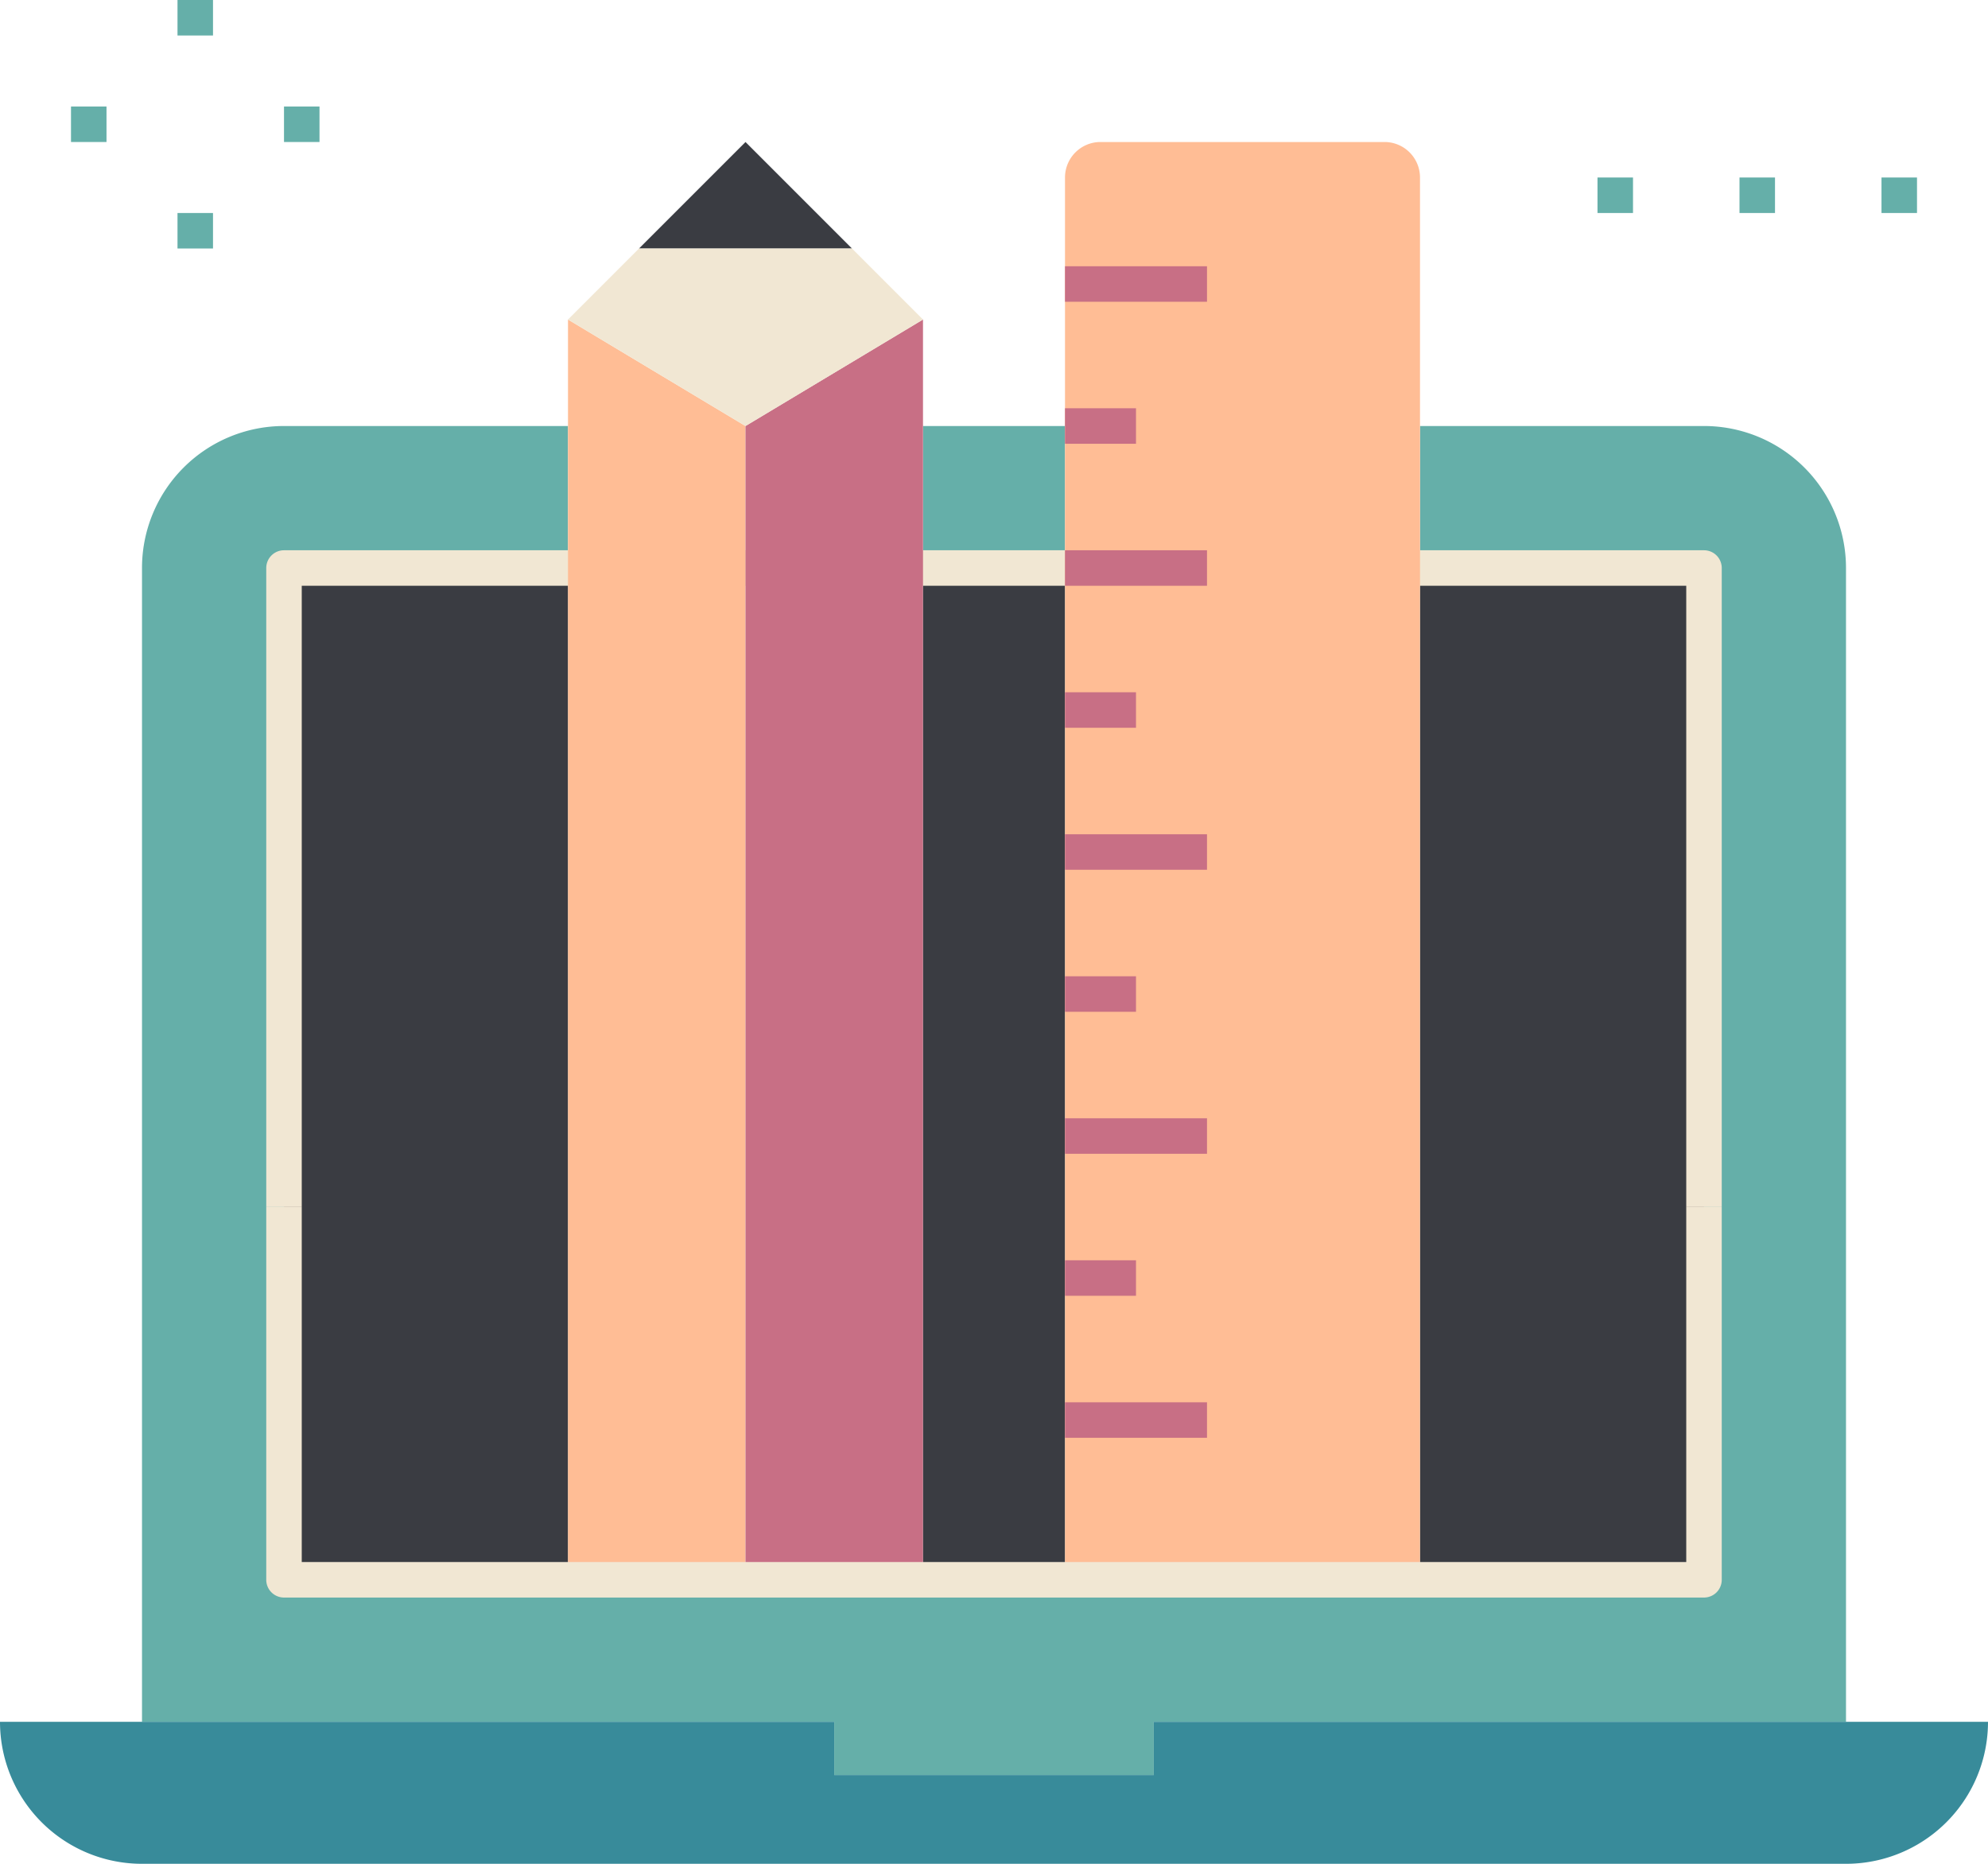<svg xmlns="http://www.w3.org/2000/svg" viewBox="0 0 112 105"><defs><style>.cls-1{fill:#65afa9;}.cls-2{fill:#3a3c42;}.cls-3{fill:#f1e7d3;}.cls-4{fill:#ffbd95;}.cls-5{fill:#c86f85;}.cls-6{fill:#388b9a;}</style></defs><title>DIGITAL GRAPHIC</title><g id="Layer_2" data-name="Layer 2"><g id="Layer_1-2" data-name="Layer 1"><g id="DIGITAL_GRAPHIC" data-name="DIGITAL GRAPHIC"><path class="cls-1" d="M96,24H80V89H60V24H52V89H32V24H16a8,8,0,0,0-8,8V97H47v3H65V97h39V32A8,8,0,0,0,96,24Z"/><rect class="cls-2" x="80" y="32" width="16" height="57"/><rect class="cls-2" x="16" y="32" width="16" height="57"/><rect class="cls-2" x="52" y="32" width="8" height="57"/><path class="cls-3" d="M97,68H95V33H17V68H15V32a1,1,0,0,1,1-1H96a1,1,0,0,1,1,1Z"/><polygon class="cls-4" points="42 24 32 18 32 89 42 89 42 24"/><polygon class="cls-5" points="42 24 52 18 52 89 42 89 42 24"/><polygon class="cls-2" points="42 8 36 14 48 14 42 8"/><polygon class="cls-3" points="36 14 32 18 42 24 52 18 48 14 36 14"/><path class="cls-6" d="M112,97H65v3H47V97H0a8,8,0,0,0,8,8h96a8,8,0,0,0,8-8Z"/><path class="cls-4" d="M62,8H78a2,2,0,0,1,2,2V89a0,0,0,0,1,0,0H60a0,0,0,0,1,0,0V10A2,2,0,0,1,62,8Z"/><rect class="cls-5" x="60" y="31" width="8" height="2"/><rect class="cls-5" x="60" y="23" width="4" height="2"/><rect class="cls-5" x="60" y="15" width="8" height="2"/><rect class="cls-5" x="60" y="39" width="4" height="2"/><rect class="cls-5" x="60" y="47" width="8" height="2"/><rect class="cls-5" x="60" y="55" width="4" height="2"/><rect class="cls-5" x="60" y="63" width="8" height="2"/><rect class="cls-5" x="60" y="71" width="4" height="2"/><rect class="cls-5" x="60" y="79" width="8" height="2"/><path class="cls-3" d="M96,90H16a1,1,0,0,1-1-1V68h2V88H95V68h2V89A1,1,0,0,1,96,90Z"/><rect class="cls-1" x="10" width="2" height="2"/><rect class="cls-1" x="10" y="12" width="2" height="2"/><rect class="cls-1" x="16" y="6" width="2" height="2"/><rect class="cls-1" x="4" y="6" width="2" height="2"/><rect class="cls-1" x="106" y="10" width="2" height="2"/><rect class="cls-1" x="98" y="10" width="2" height="2"/><rect class="cls-1" x="90" y="10" width="2" height="2"/></g></g></g></svg>